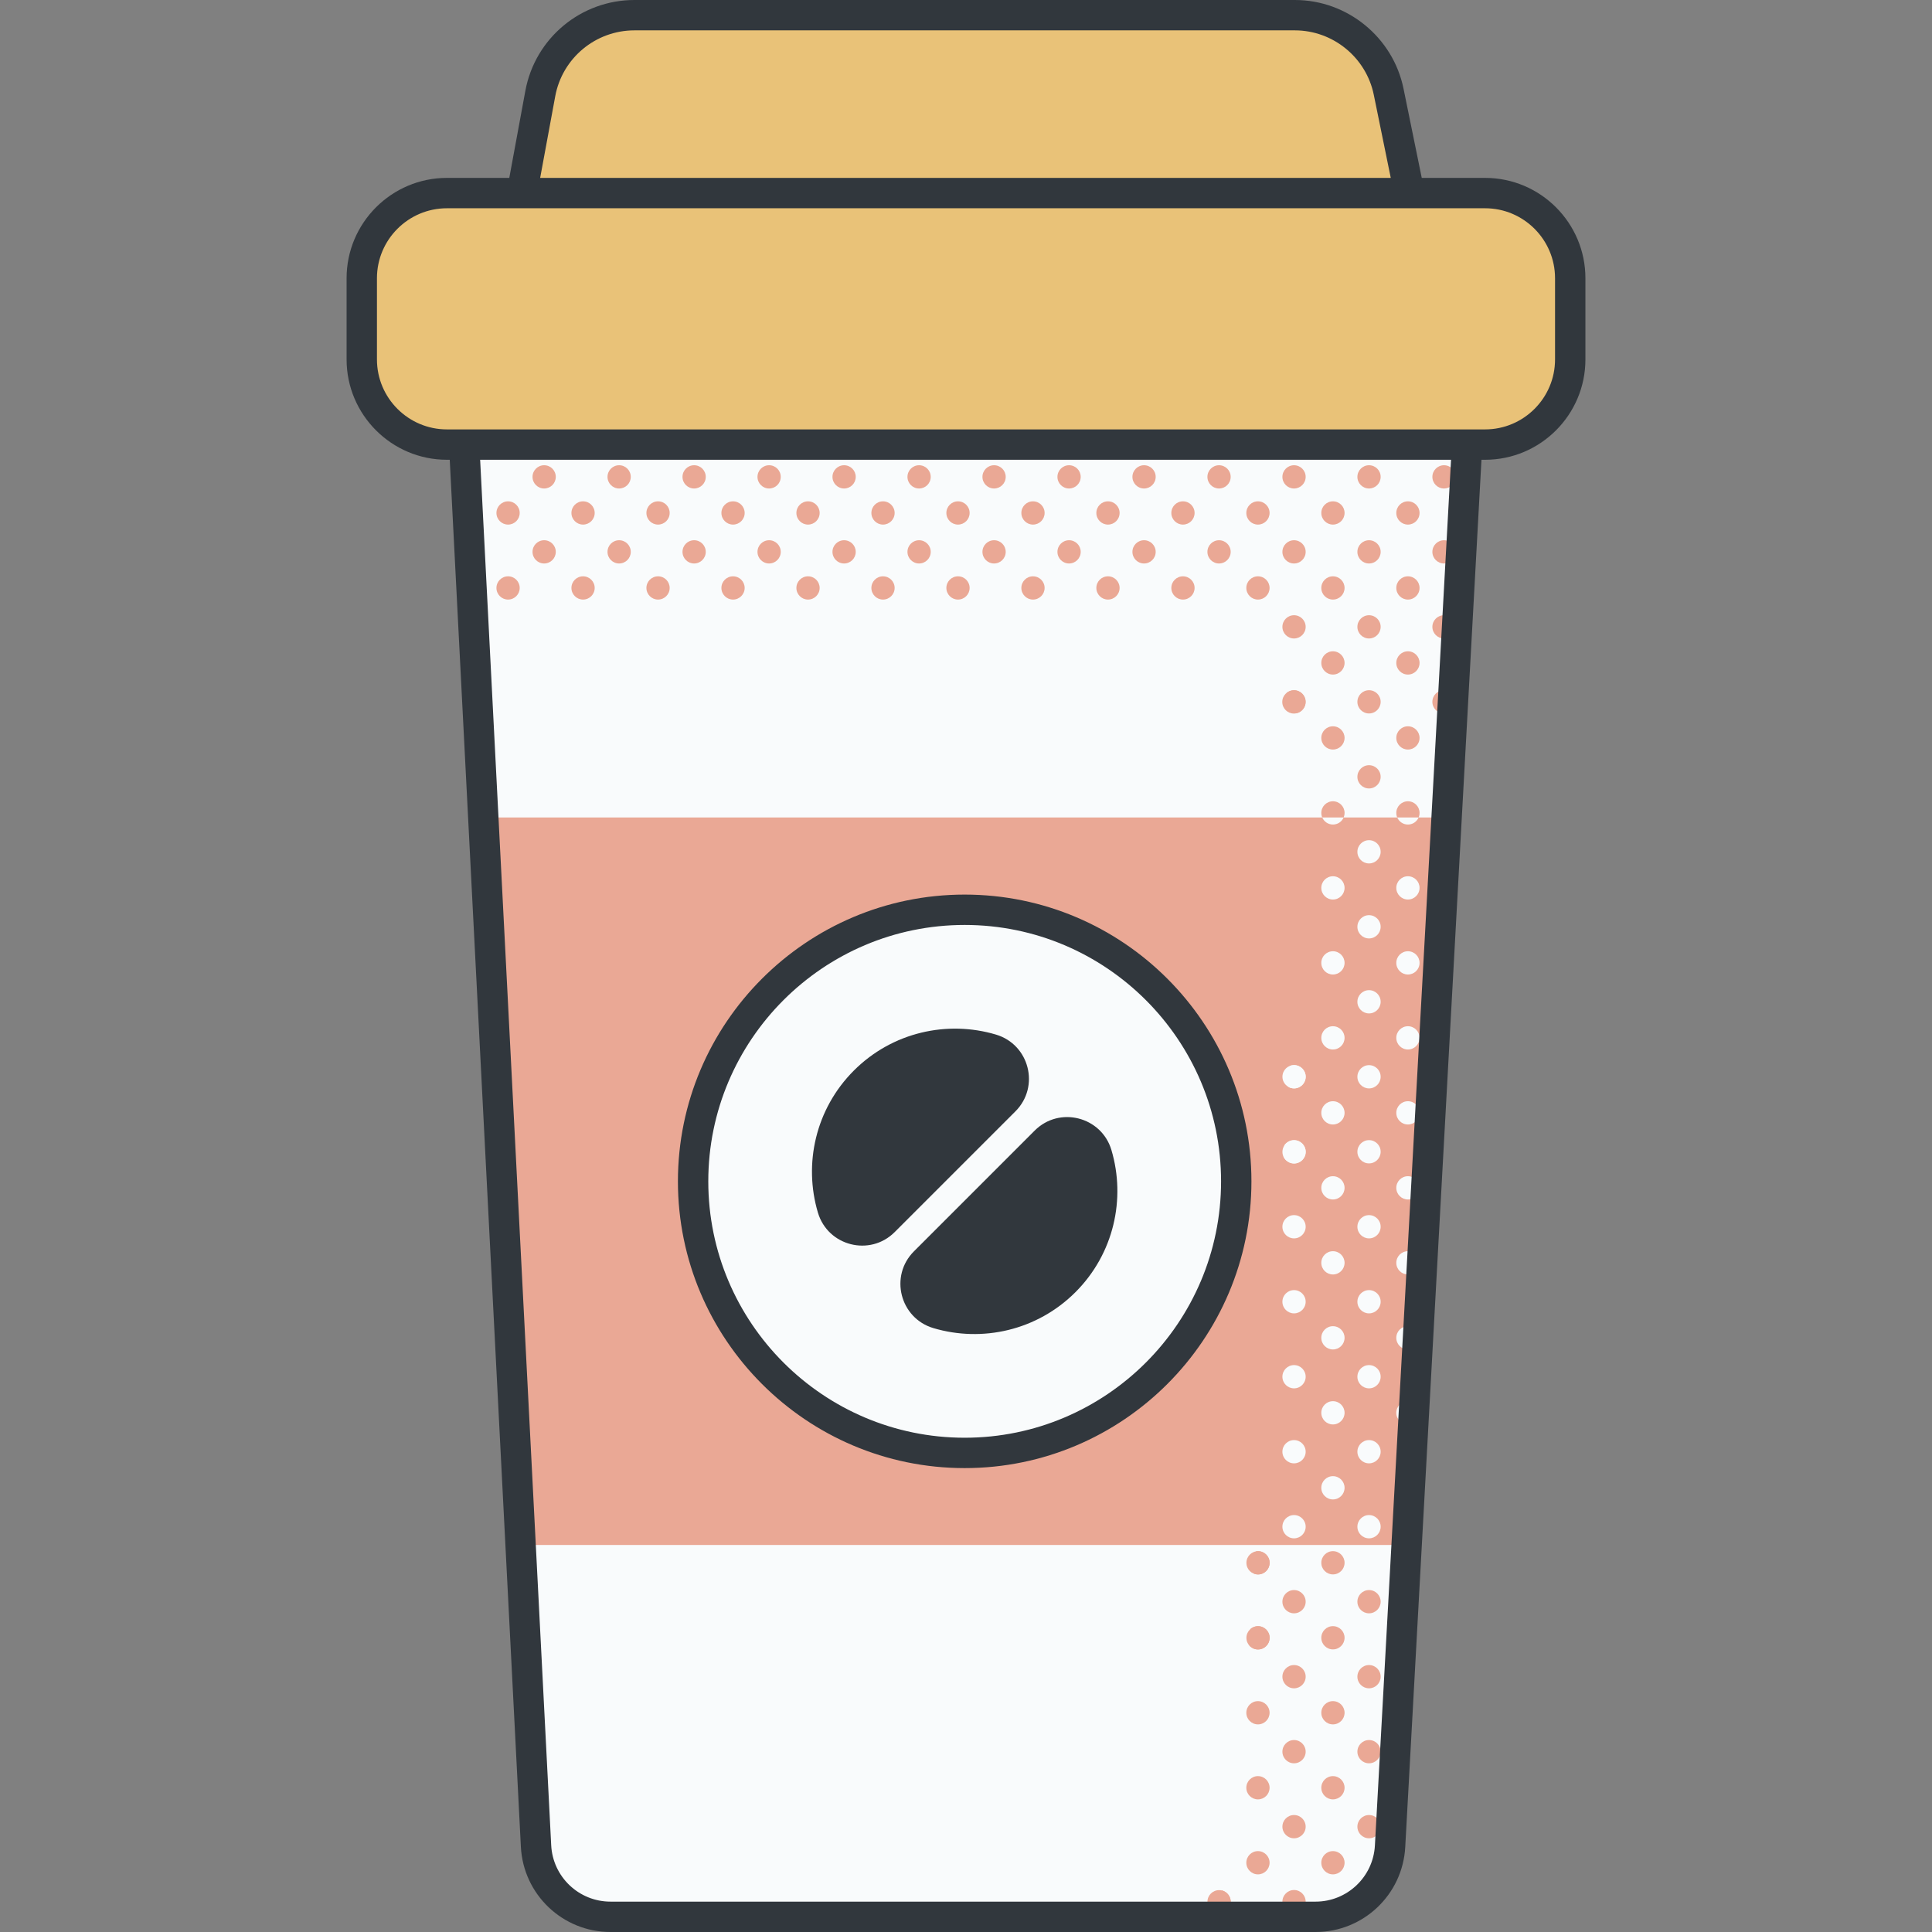 <svg id="Capa_1" enable-background="new 0 0 511.414 511.414" height="512" viewBox="0 0 511.414 511.414" width="512" xmlns="http://www.w3.org/2000/svg"><rect x="0" y="0" width="511.414" height="511.414" fill="#808080" stroke="none"/><g><path d="m122.947 119.217 18.946 369.444c.538 10.499 9.208 18.734 19.719 18.734h186.634c10.484 0 19.141-8.194 19.716-18.662l20.303-369.516z" fill="#f9fbfc"/><g fill="#eaa895"><path d="m382.239 123.152c-1.7 0-3.079 1.378-3.079 3.079 0 1.7 1.378 3.079 3.079 3.079s3.079-1.378 3.079-3.079c.001-1.701-1.378-3.079-3.079-3.079z"/><path d="m382.239 149.16c1.701 0 3.079-1.379 3.079-3.079s-1.379-3.079-3.079-3.079-3.079 1.379-3.079 3.079c.001 1.7 1.379 3.079 3.079 3.079z"/><path d="m382.239 169.01c1.701 0 3.079-1.378 3.079-3.079s-1.379-3.079-3.079-3.079-3.079 1.378-3.079 3.079c.001 1.7 1.379 3.079 3.079 3.079z"/><path d="m382.239 182.701c-1.7 0-3.079 1.379-3.079 3.079s1.378 3.079 3.079 3.079c.894 0 1.692-.387 2.254-.995l.215-3.908c-.561-.757-1.453-1.255-2.469-1.255z"/><path d="m362.39 123.152c-1.7 0-3.079 1.378-3.079 3.079 0 1.7 1.378 3.079 3.079 3.079s3.079-1.378 3.079-3.079-1.379-3.079-3.079-3.079z"/><path d="m372.688 132.704c-1.701 0-3.079 1.379-3.079 3.079 0 1.701 1.379 3.079 3.079 3.079s3.079-1.378 3.079-3.079-1.378-3.079-3.079-3.079z"/><path d="m362.39 149.16c1.701 0 3.079-1.379 3.079-3.079s-1.379-3.079-3.079-3.079-3.079 1.379-3.079 3.079 1.378 3.079 3.079 3.079z"/><path d="m372.688 152.553c-1.701 0-3.079 1.378-3.079 3.079s1.379 3.079 3.079 3.079 3.079-1.379 3.079-3.079-1.378-3.079-3.079-3.079z"/><path d="m362.39 169.01c1.701 0 3.079-1.378 3.079-3.079s-1.379-3.079-3.079-3.079-3.079 1.378-3.079 3.079c0 1.7 1.378 3.079 3.079 3.079z"/><path d="m372.688 172.403c-1.701 0-3.079 1.379-3.079 3.079s1.379 3.079 3.079 3.079 3.079-1.379 3.079-3.079-1.378-3.079-3.079-3.079z"/><path d="m362.39 188.86c1.701 0 3.079-1.379 3.079-3.079 0-1.701-1.379-3.079-3.079-3.079s-3.079 1.379-3.079 3.079 1.378 3.079 3.079 3.079z"/><path d="m372.688 192.253c-1.701 0-3.079 1.378-3.079 3.078 0 1.701 1.379 3.079 3.079 3.079s3.079-1.378 3.079-3.079c0-1.7-1.378-3.078-3.079-3.078z"/><path d="m362.39 208.71c1.701 0 3.079-1.379 3.079-3.079s-1.379-3.079-3.079-3.079-3.079 1.379-3.079 3.079 1.378 3.079 3.079 3.079z"/><path d="m372.688 212.103c-1.701 0-3.079 1.379-3.079 3.079s1.379 3.079 3.079 3.079 3.079-1.379 3.079-3.079c0-1.701-1.378-3.079-3.079-3.079z"/><path d="m362.39 427.058c1.701 0 3.079-1.379 3.079-3.079s-1.379-3.079-3.079-3.079-3.079 1.379-3.079 3.079c0 1.701 1.378 3.079 3.079 3.079z"/><path d="m362.39 446.908c1.701 0 3.079-1.378 3.079-3.079s-1.379-3.079-3.079-3.079-3.079 1.379-3.079 3.079c0 1.701 1.378 3.079 3.079 3.079z"/><path d="m362.39 466.758c1.701 0 3.079-1.379 3.079-3.079 0-1.701-1.379-3.079-3.079-3.079s-3.079 1.379-3.079 3.079 1.378 3.079 3.079 3.079z"/><path d="m362.39 486.608c1.701 0 3.079-1.379 3.079-3.079 0-1.701-1.379-3.079-3.079-3.079s-3.079 1.379-3.079 3.079 1.378 3.079 3.079 3.079z"/><path d="m342.54 129.31c1.7 0 3.079-1.378 3.079-3.079s-1.379-3.079-3.079-3.079c-1.701 0-3.079 1.378-3.079 3.079s1.378 3.079 3.079 3.079z"/><path d="m352.838 132.704c-1.7 0-3.079 1.379-3.079 3.079 0 1.701 1.379 3.079 3.079 3.079 1.701 0 3.079-1.378 3.079-3.079s-1.378-3.079-3.079-3.079z"/><path d="m342.54 149.16c1.7 0 3.079-1.379 3.079-3.079s-1.379-3.079-3.079-3.079c-1.701 0-3.079 1.379-3.079 3.079s1.378 3.079 3.079 3.079z"/><path d="m352.838 152.553c-1.7 0-3.079 1.378-3.079 3.079s1.379 3.079 3.079 3.079c1.701 0 3.079-1.379 3.079-3.079s-1.378-3.079-3.079-3.079z"/><path d="m342.54 169.01c1.7 0 3.079-1.378 3.079-3.079s-1.379-3.079-3.079-3.079c-1.701 0-3.079 1.378-3.079 3.079 0 1.7 1.378 3.079 3.079 3.079z"/><path d="m352.838 172.403c-1.7 0-3.079 1.379-3.079 3.079s1.379 3.079 3.079 3.079c1.701 0 3.079-1.379 3.079-3.079s-1.378-3.079-3.079-3.079z"/><path d="m345.619 185.781c0-1.701-1.379-3.079-3.079-3.079-.76 0-1.445.286-1.982.741.983 1.719 1.863 3.503 2.622 5.348 1.393-.295 2.439-1.53 2.439-3.01z"/><path d="m352.838 192.253c-1.7 0-3.079 1.378-3.079 3.078 0 1.701 1.379 3.079 3.079 3.079 1.701 0 3.079-1.378 3.079-3.079 0-1.7-1.378-3.078-3.079-3.078z"/><path d="m342.506 182.725c-1.701 0-3.079 1.378-3.079 3.079s1.379 3.079 3.079 3.079 3.079-1.378 3.079-3.079c-.001-1.7-1.379-3.079-3.079-3.079z"/><path d="m352.838 212.103c-1.7 0-3.079 1.379-3.079 3.079s1.379 3.079 3.079 3.079c1.701 0 3.079-1.379 3.079-3.079 0-1.701-1.378-3.079-3.079-3.079z"/><path d="m352.838 410.602c-1.7 0-3.079 1.378-3.079 3.078 0 1.701 1.379 3.079 3.079 3.079 1.701 0 3.079-1.379 3.079-3.079s-1.378-3.078-3.079-3.078z"/><path d="m342.54 420.9c-1.701 0-3.079 1.379-3.079 3.079 0 1.701 1.379 3.079 3.079 3.079s3.079-1.379 3.079-3.079-1.379-3.079-3.079-3.079z"/><path d="m333.012 410.612c-1.7 0-3.079 1.379-3.079 3.079s1.379 3.079 3.079 3.079c1.701 0 3.079-1.379 3.079-3.079s-1.379-3.079-3.079-3.079z"/><path d="m333.012 430.473c-1.7 0-3.079 1.379-3.079 3.079s1.379 3.079 3.079 3.079c1.701 0 3.079-1.379 3.079-3.079s-1.379-3.079-3.079-3.079z"/><path d="m352.838 430.451c-1.7 0-3.079 1.379-3.079 3.079s1.379 3.079 3.079 3.079c1.701 0 3.079-1.379 3.079-3.079s-1.378-3.079-3.079-3.079z"/><path d="m342.54 440.75c-1.701 0-3.079 1.379-3.079 3.079s1.379 3.079 3.079 3.079 3.079-1.378 3.079-3.079c0-1.7-1.379-3.079-3.079-3.079z"/><path d="m352.838 450.301c-1.7 0-3.079 1.379-3.079 3.079s1.379 3.079 3.079 3.079c1.701 0 3.079-1.379 3.079-3.079s-1.378-3.079-3.079-3.079z"/><path d="m342.54 460.6c-1.701 0-3.079 1.379-3.079 3.079s1.379 3.079 3.079 3.079 3.079-1.379 3.079-3.079c0-1.701-1.379-3.079-3.079-3.079z"/><path d="m352.838 470.151c-1.7 0-3.079 1.378-3.079 3.079s1.379 3.079 3.079 3.079c1.701 0 3.079-1.378 3.079-3.079 0-1.7-1.378-3.079-3.079-3.079z"/><path d="m342.54 480.45c-1.701 0-3.079 1.379-3.079 3.079s1.379 3.079 3.079 3.079 3.079-1.379 3.079-3.079c0-1.701-1.379-3.079-3.079-3.079z"/><path d="m352.838 496.159c1.701 0 3.079-1.378 3.079-3.079s-1.378-3.079-3.079-3.079c-1.7 0-3.079 1.379-3.079 3.079s1.379 3.079 3.079 3.079z"/><path d="m342.54 500.3c-1.701 0-3.079 1.378-3.079 3.079 0 1.7 1.379 3.079 3.079 3.079s3.079-1.379 3.079-3.079c0-1.701-1.379-3.079-3.079-3.079z"/><path d="m322.69 129.31c1.7 0 3.079-1.378 3.079-3.079s-1.379-3.079-3.079-3.079c-1.701 0-3.079 1.378-3.079 3.079s1.378 3.079 3.079 3.079z"/><path d="m332.989 132.704c-1.7 0-3.079 1.379-3.079 3.079 0 1.701 1.379 3.079 3.079 3.079 1.701 0 3.079-1.378 3.079-3.079-.001-1.701-1.379-3.079-3.079-3.079z"/><path d="m322.69 149.16c1.7 0 3.079-1.379 3.079-3.079s-1.379-3.079-3.079-3.079c-1.701 0-3.079 1.379-3.079 3.079s1.378 3.079 3.079 3.079z"/><path d="m336.067 155.632c0-1.701-1.378-3.079-3.079-3.079-1.7 0-3.079 1.378-3.079 3.079s1.379 3.079 3.079 3.079c1.701 0 3.079-1.378 3.079-3.079z"/><path d="m332.989 410.602c-.188 0-.37.023-.549.055l-.416 5.933c.305.101.626.169.966.169 1.701 0 3.079-1.379 3.079-3.079-.002-1.7-1.38-3.078-3.08-3.078z"/><path d="m332.989 430.451c-.763 0-1.452.288-1.99.747l-.306 4.365c.564.636 1.378 1.045 2.296 1.045 1.701 0 3.079-1.379 3.079-3.079s-1.379-3.078-3.079-3.078z"/><path d="m332.989 450.301c-1.7 0-3.079 1.379-3.079 3.079s1.379 3.079 3.079 3.079c1.701 0 3.079-1.379 3.079-3.079-.001-1.7-1.379-3.079-3.079-3.079z"/><path d="m332.989 470.151c-1.7 0-3.079 1.378-3.079 3.079s1.379 3.079 3.079 3.079c1.701 0 3.079-1.378 3.079-3.079-.001-1.7-1.379-3.079-3.079-3.079z"/><path d="m332.989 490.001c-1.7 0-3.079 1.379-3.079 3.079s1.379 3.079 3.079 3.079c1.701 0 3.079-1.378 3.079-3.079s-1.379-3.079-3.079-3.079z"/><path d="m322.7 500.334c-1.701 0-3.079 1.379-3.079 3.079 0 1.701 1.379 3.079 3.079 3.079s3.079-1.379 3.079-3.079-1.378-3.079-3.079-3.079z"/><path d="m322.69 506.457c1.7 0 3.079-1.379 3.079-3.079 0-1.435-.986-2.63-2.314-2.972-1.058 1.26-2.339 2.388-3.805 3.354.189 1.519 1.47 2.697 3.04 2.697z"/><path d="m302.84 123.152c-1.701 0-3.079 1.378-3.079 3.079 0 1.7 1.378 3.079 3.079 3.079 1.7 0 3.079-1.378 3.079-3.079s-1.379-3.079-3.079-3.079z"/><path d="m313.139 132.704c-1.7 0-3.079 1.379-3.079 3.079 0 1.701 1.379 3.079 3.079 3.079 1.701 0 3.079-1.378 3.079-3.079s-1.379-3.079-3.079-3.079z"/><path d="m302.84 143.002c-1.701 0-3.079 1.379-3.079 3.079s1.378 3.079 3.079 3.079c1.7 0 3.079-1.379 3.079-3.079 0-1.701-1.379-3.079-3.079-3.079z"/><path d="m313.139 152.553c-1.7 0-3.079 1.378-3.079 3.079s1.379 3.079 3.079 3.079c1.701 0 3.079-1.379 3.079-3.079s-1.379-3.079-3.079-3.079z"/><path d="m282.99 123.152c-1.701 0-3.079 1.378-3.079 3.079 0 1.7 1.379 3.079 3.079 3.079s3.079-1.378 3.079-3.079-1.378-3.079-3.079-3.079z"/><path d="m293.289 132.704c-1.7 0-3.079 1.379-3.079 3.079 0 1.701 1.379 3.079 3.079 3.079s3.079-1.378 3.079-3.079-1.379-3.079-3.079-3.079z"/><path d="m282.99 143.002c-1.701 0-3.079 1.379-3.079 3.079s1.379 3.079 3.079 3.079 3.079-1.379 3.079-3.079c0-1.701-1.378-3.079-3.079-3.079z"/><path d="m293.289 152.553c-1.7 0-3.079 1.378-3.079 3.079s1.379 3.079 3.079 3.079 3.079-1.379 3.079-3.079-1.379-3.079-3.079-3.079z"/><path d="m263.14 123.152c-1.701 0-3.079 1.378-3.079 3.079 0 1.7 1.379 3.079 3.079 3.079s3.079-1.378 3.079-3.079-1.378-3.079-3.079-3.079z"/><path d="m273.439 132.704c-1.7 0-3.079 1.379-3.079 3.079 0 1.701 1.379 3.079 3.079 3.079 1.701 0 3.079-1.378 3.079-3.079s-1.379-3.079-3.079-3.079z"/><path d="m263.14 143.002c-1.701 0-3.079 1.379-3.079 3.079s1.379 3.079 3.079 3.079 3.079-1.379 3.079-3.079c0-1.701-1.378-3.079-3.079-3.079z"/><path d="m273.439 152.553c-1.7 0-3.079 1.378-3.079 3.079s1.379 3.079 3.079 3.079c1.701 0 3.079-1.379 3.079-3.079s-1.379-3.079-3.079-3.079z"/><path d="m243.291 123.152c-1.7 0-3.079 1.378-3.079 3.079 0 1.7 1.379 3.079 3.079 3.079s3.079-1.378 3.079-3.079c-.001-1.701-1.379-3.079-3.079-3.079z"/><path d="m253.589 132.704c-1.7 0-3.079 1.379-3.079 3.079 0 1.701 1.378 3.079 3.079 3.079s3.079-1.378 3.079-3.079-1.379-3.079-3.079-3.079z"/><path d="m243.291 143.002c-1.7 0-3.079 1.379-3.079 3.079s1.379 3.079 3.079 3.079 3.079-1.379 3.079-3.079c-.001-1.701-1.379-3.079-3.079-3.079z"/><path d="m253.589 152.553c-1.7 0-3.079 1.378-3.079 3.079s1.378 3.079 3.079 3.079 3.079-1.379 3.079-3.079-1.379-3.079-3.079-3.079z"/><path d="m223.44 123.152c-1.701 0-3.079 1.378-3.079 3.079 0 1.7 1.378 3.079 3.079 3.079s3.079-1.378 3.079-3.079c.001-1.701-1.378-3.079-3.079-3.079z"/><path d="m233.739 132.704c-1.701 0-3.079 1.379-3.079 3.079 0 1.701 1.378 3.079 3.079 3.079 1.7 0 3.079-1.378 3.079-3.079s-1.379-3.079-3.079-3.079z"/><path d="m223.44 143.002c-1.701 0-3.079 1.379-3.079 3.079s1.378 3.079 3.079 3.079 3.079-1.379 3.079-3.079c.001-1.701-1.378-3.079-3.079-3.079z"/><path d="m233.739 152.553c-1.701 0-3.079 1.378-3.079 3.079s1.378 3.079 3.079 3.079c1.7 0 3.079-1.379 3.079-3.079s-1.379-3.079-3.079-3.079z"/><path d="m203.591 123.152c-1.701 0-3.079 1.378-3.079 3.079 0 1.7 1.379 3.079 3.079 3.079s3.079-1.378 3.079-3.079c-.001-1.701-1.379-3.079-3.079-3.079z"/><path d="m213.889 132.704c-1.701 0-3.079 1.379-3.079 3.079 0 1.701 1.379 3.079 3.079 3.079s3.079-1.378 3.079-3.079-1.378-3.079-3.079-3.079z"/><path d="m203.591 143.002c-1.701 0-3.079 1.379-3.079 3.079s1.379 3.079 3.079 3.079 3.079-1.379 3.079-3.079c-.001-1.701-1.379-3.079-3.079-3.079z"/><path d="m213.889 152.553c-1.701 0-3.079 1.378-3.079 3.079s1.379 3.079 3.079 3.079 3.079-1.379 3.079-3.079-1.378-3.079-3.079-3.079z"/><path d="m183.741 123.152c-1.701 0-3.079 1.378-3.079 3.079 0 1.7 1.379 3.079 3.079 3.079s3.079-1.378 3.079-3.079-1.379-3.079-3.079-3.079z"/><path d="m194.039 132.704c-1.7 0-3.079 1.379-3.079 3.079 0 1.701 1.379 3.079 3.079 3.079s3.079-1.378 3.079-3.079-1.378-3.079-3.079-3.079z"/><path d="m183.741 143.002c-1.701 0-3.079 1.379-3.079 3.079s1.379 3.079 3.079 3.079 3.079-1.379 3.079-3.079c0-1.701-1.379-3.079-3.079-3.079z"/><path d="m194.039 152.553c-1.7 0-3.079 1.378-3.079 3.079s1.379 3.079 3.079 3.079 3.079-1.379 3.079-3.079-1.378-3.079-3.079-3.079z"/><path d="m163.891 123.152c-1.701 0-3.079 1.378-3.079 3.079 0 1.7 1.378 3.079 3.079 3.079s3.079-1.378 3.079-3.079-1.379-3.079-3.079-3.079z"/><path d="m174.189 132.704c-1.7 0-3.079 1.379-3.079 3.079 0 1.701 1.378 3.079 3.079 3.079 1.7 0 3.079-1.378 3.079-3.079s-1.378-3.079-3.079-3.079z"/><path d="m163.891 143.002c-1.701 0-3.079 1.379-3.079 3.079s1.378 3.079 3.079 3.079 3.079-1.379 3.079-3.079c0-1.701-1.379-3.079-3.079-3.079z"/><path d="m174.189 152.553c-1.7 0-3.079 1.378-3.079 3.079s1.378 3.079 3.079 3.079c1.7 0 3.079-1.379 3.079-3.079s-1.378-3.079-3.079-3.079z"/><path d="m144.041 123.152c-1.701 0-3.079 1.378-3.079 3.079 0 1.7 1.378 3.079 3.079 3.079s3.079-1.378 3.079-3.079-1.379-3.079-3.079-3.079z"/><path d="m154.34 132.704c-1.701 0-3.079 1.379-3.079 3.079 0 1.701 1.379 3.079 3.079 3.079s3.079-1.378 3.079-3.079-1.379-3.079-3.079-3.079z"/><path d="m144.041 143.002c-1.701 0-3.079 1.379-3.079 3.079s1.378 3.079 3.079 3.079 3.079-1.379 3.079-3.079c0-1.701-1.379-3.079-3.079-3.079z"/><path d="m154.34 152.553c-1.701 0-3.079 1.378-3.079 3.079s1.379 3.079 3.079 3.079 3.079-1.379 3.079-3.079-1.379-3.079-3.079-3.079z"/><path d="m134.49 132.704c-1.7 0-3.079 1.379-3.079 3.079 0 1.701 1.379 3.079 3.079 3.079 1.701 0 3.079-1.378 3.079-3.079s-1.379-3.079-3.079-3.079z"/><path d="m134.49 152.553c-1.7 0-3.079 1.378-3.079 3.079s1.379 3.079 3.079 3.079c1.701 0 3.079-1.379 3.079-3.079s-1.379-3.079-3.079-3.079z"/></g><path d="m371.429 408.971h-234.238l-8.109-192.58h254.059z" fill="#eaa895"/><g fill="#f9fbfc"><path d="m382.239 222.402c-1.7 0-3.079 1.379-3.079 3.079 0 1.701 1.378 3.079 3.079 3.079.007 0 .012-.002.018-.002l.336-6.121c-.117-.013-.232-.035-.354-.035z"/><path d="m379.161 245.33c0 1.326.842 2.446 2.017 2.879l.322-5.859c-1.341.334-2.339 1.536-2.339 2.98z"/><path d="m379.161 265.18c0 .839.338 1.598.882 2.153l.276-4.542c-.701.565-1.158 1.419-1.158 2.389z"/><path d="m372.688 218.261c1.271 0 2.361-.771 2.832-1.87h-5.663c.47 1.099 1.56 1.87 2.831 1.87z"/><path d="m362.39 222.402c-1.7 0-3.079 1.379-3.079 3.079 0 1.701 1.378 3.079 3.079 3.079s3.079-1.378 3.079-3.079-1.379-3.079-3.079-3.079z"/><path d="m372.688 231.953c-1.701 0-3.079 1.379-3.079 3.079s1.379 3.079 3.079 3.079 3.079-1.379 3.079-3.079c0-1.701-1.378-3.079-3.079-3.079z"/><path d="m362.39 242.251c-1.7 0-3.079 1.379-3.079 3.079s1.378 3.079 3.079 3.079 3.079-1.379 3.079-3.079-1.379-3.079-3.079-3.079z"/><path d="m372.688 251.803c-1.701 0-3.079 1.378-3.079 3.078 0 1.701 1.379 3.079 3.079 3.079s3.079-1.378 3.079-3.079c0-1.7-1.378-3.078-3.079-3.078z"/><path d="m362.39 262.101c-1.7 0-3.079 1.379-3.079 3.079 0 1.701 1.378 3.079 3.079 3.079s3.079-1.379 3.079-3.079-1.379-3.079-3.079-3.079z"/><path d="m372.688 271.652c-1.701 0-3.079 1.379-3.079 3.079s1.379 3.079 3.079 3.079 3.079-1.379 3.079-3.079-1.378-3.079-3.079-3.079z"/><path d="m362.39 281.951c-1.7 0-3.079 1.378-3.079 3.079s1.378 3.079 3.079 3.079 3.079-1.379 3.079-3.079c0-1.701-1.379-3.079-3.079-3.079z"/><path d="m372.688 291.502c-1.701 0-3.079 1.379-3.079 3.079s1.379 3.079 3.079 3.079 3.079-1.378 3.079-3.079c0-1.7-1.378-3.079-3.079-3.079z"/><path d="m362.39 301.801c-1.7 0-3.079 1.379-3.079 3.079s1.378 3.079 3.079 3.079 3.079-1.379 3.079-3.079-1.379-3.079-3.079-3.079z"/><path d="m372.688 311.352c-1.701 0-3.079 1.379-3.079 3.079 0 1.701 1.379 3.079 3.079 3.079s3.079-1.379 3.079-3.079-1.378-3.079-3.079-3.079z"/><path d="m362.39 321.651c-1.7 0-3.079 1.379-3.079 3.079 0 1.701 1.378 3.079 3.079 3.079s3.079-1.379 3.079-3.079-1.379-3.079-3.079-3.079z"/><path d="m372.688 331.202c-1.701 0-3.079 1.379-3.079 3.079 0 1.701 1.379 3.079 3.079 3.079s3.079-1.379 3.079-3.079-1.378-3.079-3.079-3.079z"/><path d="m362.39 341.501c-1.7 0-3.079 1.378-3.079 3.079s1.378 3.079 3.079 3.079 3.079-1.378 3.079-3.079-1.379-3.079-3.079-3.079z"/><path d="m372.688 351.052c-1.701 0-3.079 1.379-3.079 3.079 0 1.701 1.379 3.079 3.079 3.079.735 0 1.401-.268 1.931-.698l.275-4.523c-.559-.576-1.339-.937-2.206-.937z"/><path d="m362.39 361.35c-1.7 0-3.079 1.379-3.079 3.079 0 1.701 1.378 3.079 3.079 3.079s3.079-1.379 3.079-3.079-1.379-3.079-3.079-3.079z"/><path d="m372.688 370.902c-1.701 0-3.079 1.379-3.079 3.079 0 1.701 1.379 3.079 3.079 3.079.237 0 .465-.032.686-.083l.358-5.881c-.327-.119-.676-.194-1.044-.194z"/><path d="m362.39 381.201c-1.7 0-3.079 1.379-3.079 3.079s1.378 3.079 3.079 3.079 3.079-1.378 3.079-3.079-1.379-3.079-3.079-3.079z"/><path d="m372.536 390.767c-1.628.081-2.927 1.415-2.927 3.064 0 1.521 1.106 2.777 2.556 3.026z"/><path d="m362.39 401.05c-1.7 0-3.079 1.379-3.079 3.079s1.378 3.079 3.079 3.079 3.079-1.378 3.079-3.079-1.379-3.079-3.079-3.079z"/><path d="m352.838 218.261c1.271 0 2.362-.771 2.832-1.87h-5.663c.47 1.099 1.56 1.87 2.831 1.87z"/><path d="m352.838 231.953c-1.7 0-3.079 1.379-3.079 3.079s1.379 3.079 3.079 3.079c1.701 0 3.079-1.379 3.079-3.079 0-1.701-1.378-3.079-3.079-3.079z"/><path d="m352.838 251.803c-1.7 0-3.079 1.378-3.079 3.078 0 1.701 1.379 3.079 3.079 3.079 1.701 0 3.079-1.378 3.079-3.079 0-1.7-1.378-3.078-3.079-3.078z"/><path d="m352.838 271.652c-1.7 0-3.079 1.379-3.079 3.079s1.379 3.079 3.079 3.079c1.701 0 3.079-1.379 3.079-3.079s-1.378-3.079-3.079-3.079z"/><path d="m342.55 281.941c-1.701 0-3.079 1.379-3.079 3.079s1.379 3.079 3.079 3.079 3.079-1.379 3.079-3.079c0-1.701-1.378-3.079-3.079-3.079z"/><path d="m345.619 285.03c0-1.7-1.379-3.079-3.079-3.079-.385 0-.75.079-1.09.208l-.39 5.555c.441.244.94.394 1.479.394 1.701.001 3.08-1.378 3.08-3.078z"/><path d="m352.838 291.502c-1.7 0-3.079 1.379-3.079 3.079s1.379 3.079 3.079 3.079c1.701 0 3.079-1.378 3.079-3.079 0-1.7-1.378-3.079-3.079-3.079z"/><path d="m342.55 301.835c-1.701 0-3.079 1.379-3.079 3.079 0 1.701 1.379 3.079 3.079 3.079s3.079-1.378 3.079-3.079c0-1.7-1.378-3.079-3.079-3.079z"/><path d="m342.54 307.959c1.7 0 3.079-1.379 3.079-3.079s-1.379-3.079-3.079-3.079c-1.071 0-2.012.548-2.564 1.377l-.211 3.014c.493 1.042 1.546 1.767 2.775 1.767z"/><path d="m352.838 311.352c-1.7 0-3.079 1.379-3.079 3.079 0 1.701 1.379 3.079 3.079 3.079 1.701 0 3.079-1.379 3.079-3.079s-1.378-3.079-3.079-3.079z"/><path d="m342.54 321.651c-1.701 0-3.079 1.379-3.079 3.079 0 1.701 1.379 3.079 3.079 3.079s3.079-1.379 3.079-3.079-1.379-3.079-3.079-3.079z"/><path d="m352.838 331.202c-1.7 0-3.079 1.379-3.079 3.079 0 1.701 1.379 3.079 3.079 3.079 1.701 0 3.079-1.379 3.079-3.079s-1.378-3.079-3.079-3.079z"/><path d="m342.54 341.501c-1.701 0-3.079 1.378-3.079 3.079s1.379 3.079 3.079 3.079 3.079-1.378 3.079-3.079-1.379-3.079-3.079-3.079z"/><path d="m352.838 351.052c-1.7 0-3.079 1.379-3.079 3.079 0 1.701 1.379 3.079 3.079 3.079 1.701 0 3.079-1.378 3.079-3.079 0-1.7-1.378-3.079-3.079-3.079z"/><path d="m342.54 361.35c-1.701 0-3.079 1.379-3.079 3.079 0 1.701 1.379 3.079 3.079 3.079s3.079-1.379 3.079-3.079-1.379-3.079-3.079-3.079z"/><path d="m352.838 370.902c-1.7 0-3.079 1.379-3.079 3.079 0 1.701 1.379 3.079 3.079 3.079 1.701 0 3.079-1.379 3.079-3.079 0-1.701-1.378-3.079-3.079-3.079z"/><path d="m342.54 381.201c-1.701 0-3.079 1.379-3.079 3.079s1.379 3.079 3.079 3.079 3.079-1.378 3.079-3.079-1.379-3.079-3.079-3.079z"/><path d="m352.838 396.91c1.701 0 3.079-1.379 3.079-3.079s-1.378-3.079-3.079-3.079c-1.7 0-3.079 1.379-3.079 3.079s1.379 3.079 3.079 3.079z"/><path d="m342.54 401.05c-1.701 0-3.079 1.379-3.079 3.079s1.379 3.079 3.079 3.079 3.079-1.378 3.079-3.079-1.379-3.079-3.079-3.079z"/></g><path d="m393.111 51.109h-20.045l-5.478-26.827c-2.408-11.793-12.783-20.263-24.819-20.263h-174.837c-12.217 0-22.693 8.72-24.911 20.734l-4.865 26.356h-19.854c-12.448 0-22.539 10.091-22.539 22.539v21.497c0 12.448 10.091 22.539 22.539 22.539h274.809c12.448 0 22.539-10.091 22.539-22.539v-21.497c0-12.448-10.091-22.539-22.539-22.539z" fill="#e9c278"/><path d="m393.111 47.09h-16.764l-4.822-23.612c-2.778-13.604-14.873-23.478-28.757-23.478h-174.836c-14.155 0-26.294 10.103-28.864 24.023l-4.257 23.067h-16.509c-14.644 0-26.558 11.914-26.558 26.558v21.497c0 14.644 11.914 26.558 26.558 26.558h.747l18.829 367.163c.65 12.643 11.074 22.547 23.734 22.547h186.634c12.614 0 23.037-9.866 23.729-22.461l20.179-367.249h.958c14.644 0 26.558-11.914 26.558-26.558v-21.497c-.001-14.644-11.915-26.558-26.559-26.558zm-246.137-21.608c1.865-10.108 10.681-17.444 20.959-17.444h174.835c10.082 0 18.864 7.17 20.882 17.048l4.494 22.004h-225.159zm216.974 463.03c-.457 8.335-7.355 14.864-15.702 14.864h-186.634c-8.378 0-15.277-6.554-15.705-14.922l-18.809-366.751h257.005zm47.683-393.367c0 10.212-8.308 18.52-18.52 18.52h-274.809c-10.212 0-18.52-8.308-18.52-18.52v-21.497c0-10.212 8.308-18.52 18.52-18.52h274.809c10.212 0 18.52 8.308 18.52 18.52z" fill="#31373d"/><ellipse cx="255.356" cy="314.695" fill="#f9fbfc" rx="71.888" ry="71.888" transform="matrix(.707 -.707 .707 .707 -147.731 272.736)"/><path d="m255.356 388.617c-41.855 0-75.906-34.052-75.906-75.907s34.051-75.907 75.906-75.907 75.907 34.052 75.907 75.907-34.052 75.907-75.907 75.907zm0-143.775c-37.423 0-67.868 30.446-67.868 67.868 0 37.423 30.445 67.869 67.868 67.869s67.869-30.446 67.869-67.869-30.446-67.868-67.869-67.868z" fill="#31373d"/><g><path d="m268.792 294.18-31.966 31.966c-6.538 6.538-17.686 3.703-20.32-5.159-3.832-12.894-.658-27.426 9.521-37.605 10.18-10.18 24.712-13.353 37.605-9.522 8.864 2.633 11.698 13.782 5.16 20.32z" fill="#31373d"/></g><g><path d="m241.921 331.241 31.966-31.966c6.538-6.538 17.686-3.703 20.32 5.16 3.832 12.894.658 27.426-9.521 37.605-10.18 10.179-24.712 13.353-37.605 9.521-8.864-2.634-11.698-13.783-5.16-20.32z" fill="#31373d"/></g></g></svg>